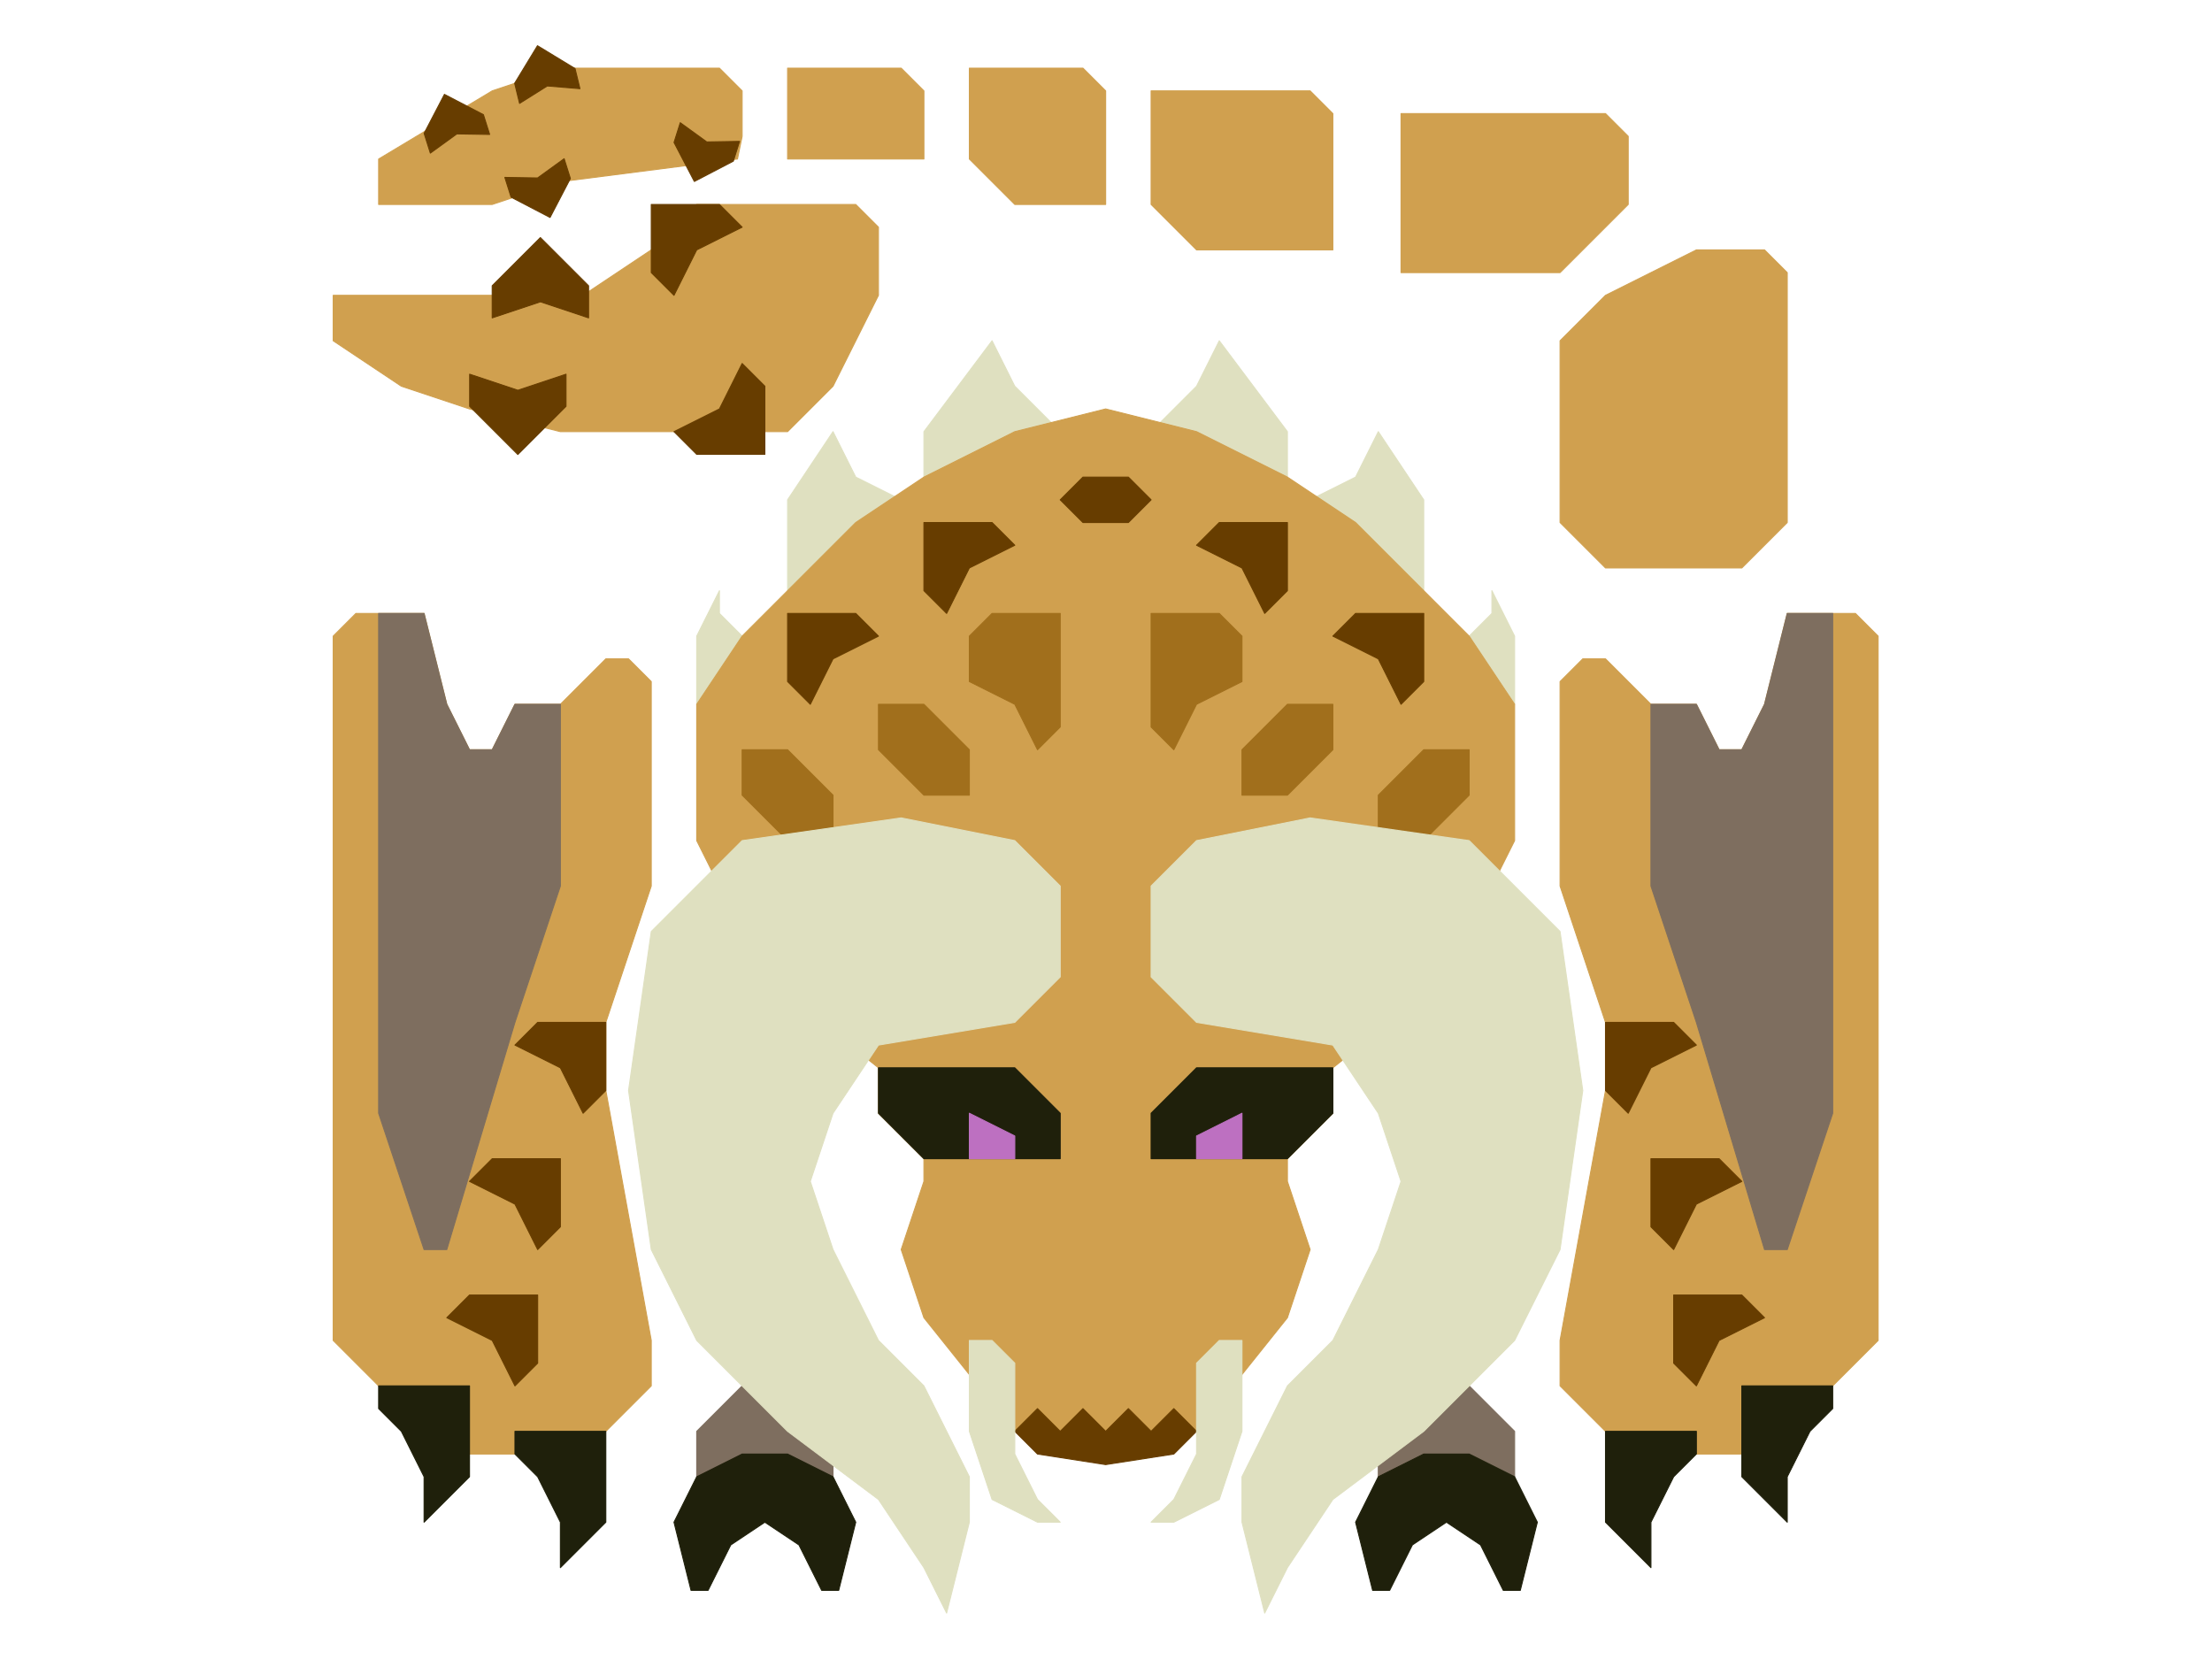 <?xml version="1.0" encoding="UTF-8" standalone="no"?>
<!DOCTYPE svg PUBLIC "-//W3C//DTD SVG 1.1//EN" "http://www.w3.org/Graphics/SVG/1.1/DTD/svg11.dtd">
<svg width="100%" height="100%" viewBox="0 0 4634 3475" version="1.1" xmlns="http://www.w3.org/2000/svg" xmlns:xlink="http://www.w3.org/1999/xlink" xml:space="preserve" xmlns:serif="http://www.serif.com/" style="fill-rule:evenodd;clip-rule:evenodd;stroke-linecap:round;stroke-linejoin:round;stroke-miterlimit:1.5;">
    <g transform="matrix(2.083,0,0,2.083,0,0)">
        <g id="Layer14">
            <g transform="matrix(1,0,0,1,-30.5,-0.025)">
                <path d="M731.2,708.35L731.2,639.8L754.05,594.1L754.05,616.95L776.9,639.8L731.2,708.35Z" style="fill:rgb(223,224,192);stroke:rgb(223,224,192);stroke-width:1px;"/>
            </g>
            <g transform="matrix(-1,0,0,1,2254.5,-0.025)">
                <path d="M731.2,708.35L731.2,639.8L754.05,594.1L754.05,616.95L776.9,639.8L731.2,708.35Z" style="fill:rgb(223,224,192);stroke:rgb(223,224,192);stroke-width:1px;"/>
            </g>
            <g transform="matrix(1,0,0,1,-30.5,-0.025)">
                <path d="M822.6,594.1L822.6,502.7L868.3,434.15L891.15,479.85L936.85,502.7L822.6,594.1Z" style="fill:rgb(223,224,192);stroke:rgb(223,224,192);stroke-width:1px;"/>
            </g>
            <g transform="matrix(-1,0,0,1,2254.5,-0.025)">
                <path d="M822.6,594.1L822.6,502.7L868.3,434.15L891.15,479.85L936.85,502.7L822.6,594.1Z" style="fill:rgb(223,224,192);stroke:rgb(223,224,192);stroke-width:1px;"/>
            </g>
            <g transform="matrix(1,0,0,1,-30.5,-0.025)">
                <path d="M959.7,479.85L959.7,434.15L1028.25,342.75L1051.1,388.45L1096.8,434.15L959.7,479.85Z" style="fill:rgb(223,224,192);stroke:rgb(223,224,192);stroke-width:1px;"/>
            </g>
            <g transform="matrix(-1,0,0,1,2254.5,-0.025)">
                <path d="M959.7,479.85L959.7,434.15L1028.25,342.75L1051.1,388.45L1096.8,434.15L959.7,479.85Z" style="fill:rgb(223,224,192);stroke:rgb(223,224,192);stroke-width:1px;"/>
            </g>
        </g>
        <g id="Layer9">
            <g transform="matrix(1,0,0,1,-30.5,-0.025)">
                <path d="M1233.9,1439.55L1051.1,1439.55L959.7,1325.3L936.85,1256.75L959.7,1188.2L959.7,1165.35L914,1119.65L914,1073.95L799.75,982.55L731.2,845.45L731.2,708.35L776.9,639.8L891.15,525.55L959.7,479.85L1051.1,434.15L1142.5,411.3L1233.9,434.15L1325.3,479.85L1393.85,525.55L1508.1,639.8L1553.8,708.35L1553.8,845.45L1485.25,982.55L1371,1073.95L1371,1119.65L1325.3,1165.35L1325.3,1188.2L1348.15,1256.75L1325.3,1325.3L1233.9,1439.55Z" style="fill:rgb(208,160,79);stroke:rgb(208,160,79);stroke-width:1px;"/>
            </g>
            <g transform="matrix(1,0,0,1,-30.5,-0.025)">
                <path d="M388.45,616.95L365.6,639.8L365.6,1348.15L411.3,1393.85L502.7,1462.4L571.25,1462.4L639.8,1439.55L685.5,1393.85L685.5,1348.15L639.8,1096.8L639.8,1028.25L685.5,891.15L685.5,685.5L662.65,662.65L639.8,662.65L594.1,708.35L548.4,708.35L525.55,754.05L502.7,754.05L479.85,708.35L457,616.95L388.45,616.95Z" style="fill:rgb(208,160,79);stroke:rgb(208,160,79);stroke-width:1px;"/>
            </g>
            <g transform="matrix(-1,0,0,1,2254.5,-0.025)">
                <path d="M388.45,616.95L365.6,639.8L365.6,1348.15L411.3,1393.85L502.7,1462.4L571.25,1462.4L639.8,1439.55L685.5,1393.85L685.5,1348.15L639.8,1096.8L639.8,1028.25L685.5,891.15L685.5,685.5L662.65,662.65L639.8,662.65L594.1,708.35L548.4,708.35L525.55,754.05L502.7,754.05L479.85,708.35L457,616.95L388.45,616.95Z" style="fill:rgb(208,160,79);stroke:rgb(208,160,79);stroke-width:1px;"/>
            </g>
            <g transform="matrix(1,0,0,1,-30.5,-0.025)">
                <path d="M1782.3,571.25L1828,525.55L1828,274.2L1805.15,251.35L1736.6,251.35L1645.2,297.05L1599.5,342.75L1599.5,525.55L1645.2,571.25L1782.3,571.25Z" style="fill:rgb(208,160,79);stroke:rgb(208,160,79);stroke-width:1px;"/>
            </g>
            <g transform="matrix(1,0,0,1,-53.35,-0.025)">
                <path d="M1690.9,205.65L1690.9,137.1L1668.05,114.25L1462.4,114.25L1462.4,274.2L1622.35,274.2L1690.9,205.65Z" style="fill:rgb(208,160,79);stroke:rgb(208,160,79);stroke-width:1px;"/>
            </g>
            <g transform="matrix(1,0,0,1,-30.5,-0.025)">
                <path d="M1348.15,91.4L1188.2,91.4L1188.2,205.65L1233.9,251.35L1371,251.35L1371,114.25L1348.15,91.4Z" style="fill:rgb(208,160,79);stroke:rgb(208,160,79);stroke-width:1px;"/>
            </g>
            <g transform="matrix(1,0,0,1,-30.5,-0.025)">
                <path d="M1142.5,205.65L1142.5,91.4L1119.65,68.55L1005.4,68.55L1005.4,159.95L1051.1,205.65L1142.5,205.65Z" style="fill:rgb(208,160,79);stroke:rgb(208,160,79);stroke-width:1px;"/>
            </g>
            <g transform="matrix(1,0,0,1,-30.5,-0.025)">
                <path d="M936.85,68.55L959.7,91.4L959.7,159.95L822.6,159.95L822.6,68.55L936.85,68.55Z" style="fill:rgb(208,160,79);stroke:rgb(208,160,79);stroke-width:1px;"/>
            </g>
            <g transform="matrix(1,0,0,1,-30.5,-0.025)">
                <path d="M776.9,91.4L754.05,68.55L594.1,68.55L525.55,91.4L411.3,159.95L411.3,205.65L525.55,205.65L594.1,182.8L772.193,159.95L776.9,137.1L776.9,91.4Z" style="fill:rgb(208,160,79);stroke:rgb(208,160,79);stroke-width:1px;"/>
            </g>
            <g transform="matrix(1,0,0,1,-30.5,-0.025)">
                <path d="M891.15,205.65L731.2,205.65L685.5,251.35L616.95,297.05L365.6,297.05L365.6,342.75L434.15,388.45L502.7,411.3L594.1,434.15L822.6,434.15L868.3,388.45L914,297.05L914,228.5L891.15,205.65Z" style="fill:rgb(208,160,79);stroke:rgb(208,160,79);stroke-width:1px;"/>
            </g>
        </g>
        <g id="Layer15">
            <g transform="matrix(1,0,0,1,-30.5,-0.025)">
                <path d="M594.1,708.35L594.1,891.15L548.4,1028.25L479.85,1256.75L457,1256.75L411.3,1119.65L411.3,616.95L457,616.95L479.85,708.35L502.7,754.05L525.55,754.05L548.4,708.35L594.1,708.35Z" style="fill:rgb(126,110,95);stroke:rgb(126,110,95);stroke-width:1px;"/>
            </g>
            <g transform="matrix(-1,0,0,1,2254.5,-0.025)">
                <path d="M594.1,708.35L594.1,891.15L548.4,1028.25L479.85,1256.75L457,1256.75L411.3,1119.65L411.3,616.95L457,616.95L479.85,708.35L502.7,754.05L525.55,754.05L548.4,708.35L594.1,708.35Z" style="fill:rgb(126,110,95);stroke:rgb(126,110,95);stroke-width:1px;"/>
            </g>
            <g transform="matrix(1,0,0,1,-30.5,-0.025)">
                <path d="M731.2,1485.25L731.2,1439.55L776.9,1393.85L822.6,1393.85L868.3,1439.55L868.3,1485.25L731.2,1485.25Z" style="fill:rgb(126,110,95);stroke:rgb(126,110,95);stroke-width:1px;"/>
            </g>
            <g transform="matrix(1,0,0,1,655,-0.025)">
                <path d="M731.2,1485.25L731.2,1439.55L776.9,1393.85L822.6,1393.85L868.3,1439.55L868.3,1485.25L731.2,1485.25Z" style="fill:rgb(126,110,95);stroke:rgb(126,110,95);stroke-width:1px;"/>
            </g>
        </g>
        <g id="Layer10">
            <g transform="matrix(1,0,0,1,-30.5,-0.025)">
                <path d="M1119.65,479.85L1096.8,502.7L1119.65,525.55L1165.35,525.55L1188.2,502.7L1165.35,479.85L1119.65,479.85Z" style="fill:rgb(103,61,0);stroke:rgb(103,61,0);stroke-width:1px;"/>
            </g>
            <g transform="matrix(1,0,0,1,-30.5,-0.025)">
                <path d="M1028.25,525.55L1051.1,548.4L1005.4,571.25L982.55,616.95L959.7,594.1L959.7,525.55L1028.25,525.55Z" style="fill:rgb(103,61,0);stroke:rgb(103,61,0);stroke-width:1px;"/>
            </g>
            <g transform="matrix(1,0,0,1,-304.7,-319.925)">
                <path d="M1028.25,525.55L1051.1,548.4L1005.4,571.25L982.55,616.95L959.7,594.1L959.7,525.55L1028.25,525.55Z" style="fill:rgb(103,61,0);stroke:rgb(103,61,0);stroke-width:1px;"/>
            </g>
            <g transform="matrix(0.572,0.298,-0.298,0.572,54.64,-491.707)">
                <path d="M1028.25,525.55L1051.1,548.4L1005.4,571.25L982.55,616.95L959.7,594.1L959.7,525.55L1028.25,525.55Z" style="fill:rgb(103,61,0);stroke:rgb(103,61,0);stroke-width:1.55px;"/>
            </g>
            <g transform="matrix(-0.572,-0.298,0.298,-0.572,945.548,805.33)">
                <path d="M1028.25,525.55L1051.1,548.4L1005.4,571.25L982.55,616.95L959.7,594.1L959.7,525.55L1028.25,525.55Z" style="fill:rgb(103,61,0);stroke:rgb(103,61,0);stroke-width:1.55px;"/>
            </g>
            <g transform="matrix(0.572,-0.298,-0.298,-0.572,305.99,769.109)">
                <path d="M1028.25,525.55L1051.1,548.4L1005.4,571.25L982.55,616.95L959.7,594.1L959.7,525.55L1028.25,525.55Z" style="fill:rgb(103,61,0);stroke:rgb(103,61,0);stroke-width:1.55px;"/>
            </g>
            <g transform="matrix(0.551,0.335,-0.335,0.551,187.831,-565.105)">
                <path d="M1028.25,525.55L1051.1,548.4L1005.4,571.25L982.55,616.95L959.7,594.1L959.7,525.55L1028.25,525.55Z" style="fill:rgb(103,61,0);stroke:rgb(103,61,0);stroke-width:1.55px;"/>
            </g>
            <g transform="matrix(1,0,0,1,655,502.675)">
                <path d="M1028.25,525.55L1051.1,548.4L1005.4,571.25L982.55,616.95L959.7,594.1L959.7,525.55L1028.25,525.55Z" style="fill:rgb(103,61,0);stroke:rgb(103,61,0);stroke-width:1px;"/>
            </g>
            <g transform="matrix(0.707,0.707,-0.707,0.707,236.532,-811.142)">
                <path d="M1028.25,525.55L1051.1,548.4L1005.4,571.25L982.55,616.95L959.7,594.1L959.7,525.55L1028.25,525.55Z" style="fill:rgb(103,61,0);stroke:rgb(103,61,0);stroke-width:1px;"/>
            </g>
            <g transform="matrix(1,0,0,1,700.7,639.775)">
                <path d="M1028.25,525.55L1051.1,548.4L1005.4,571.25L982.55,616.95L959.7,594.1L959.7,525.55L1028.25,525.55Z" style="fill:rgb(103,61,0);stroke:rgb(103,61,0);stroke-width:1px;"/>
            </g>
            <g transform="matrix(1,0,0,1,723.55,776.875)">
                <path d="M1028.25,525.55L1051.1,548.4L1005.4,571.25L982.55,616.95L959.7,594.1L959.7,525.55L1028.25,525.55Z" style="fill:rgb(103,61,0);stroke:rgb(103,61,0);stroke-width:1px;"/>
            </g>
            <g transform="matrix(-1,0,0,1,2254.5,-0.025)">
                <path d="M1028.25,525.55L1051.1,548.4L1005.4,571.25L982.55,616.95L959.7,594.1L959.7,525.55L1028.25,525.55Z" style="fill:rgb(103,61,0);stroke:rgb(103,61,0);stroke-width:1px;"/>
            </g>
            <g transform="matrix(-1,0,0,1,1569,502.675)">
                <path d="M1028.25,525.55L1051.1,548.4L1005.4,571.25L982.55,616.95L959.7,594.1L959.7,525.55L1028.25,525.55Z" style="fill:rgb(103,61,0);stroke:rgb(103,61,0);stroke-width:1px;"/>
            </g>
            <g transform="matrix(-1,0,0,1,1523.3,639.775)">
                <path d="M1028.25,525.55L1051.1,548.4L1005.4,571.25L982.55,616.95L959.7,594.1L959.7,525.55L1028.25,525.55Z" style="fill:rgb(103,61,0);stroke:rgb(103,61,0);stroke-width:1px;"/>
            </g>
            <g transform="matrix(-1,0,0,1,1500.45,776.875)">
                <path d="M1028.25,525.55L1051.1,548.4L1005.4,571.25L982.55,616.95L959.7,594.1L959.7,525.55L1028.25,525.55Z" style="fill:rgb(103,61,0);stroke:rgb(103,61,0);stroke-width:1px;"/>
            </g>
            <g transform="matrix(-1,0,0,1,2391.6,91.375)">
                <path d="M1028.25,525.55L1051.1,548.4L1005.4,571.25L982.55,616.95L959.7,594.1L959.7,525.55L1028.25,525.55Z" style="fill:rgb(103,61,0);stroke:rgb(103,61,0);stroke-width:1px;"/>
            </g>
            <g transform="matrix(1,0,0,1,-167.6,91.375)">
                <path d="M1028.25,525.55L1051.1,548.4L1005.4,571.25L982.55,616.95L959.7,594.1L959.7,525.55L1028.25,525.55Z" style="fill:rgb(103,61,0);stroke:rgb(103,61,0);stroke-width:1px;"/>
            </g>
            <g transform="matrix(-1,0,0,-1,1728.95,982.525)">
                <path d="M1028.25,525.55L1051.1,548.4L1005.4,571.25L982.55,616.95L959.7,594.1L959.7,525.55L1028.25,525.55Z" style="fill:rgb(103,61,0);stroke:rgb(103,61,0);stroke-width:1px;"/>
            </g>
            <g transform="matrix(-0.707,-0.707,0.707,-0.707,827.755,1507.18)">
                <path d="M1028.25,525.55L1051.1,548.4L1005.4,571.25L982.55,616.95L959.7,594.1L959.7,525.55L1028.25,525.55Z" style="fill:rgb(103,61,0);stroke:rgb(103,61,0);stroke-width:1px;"/>
            </g>
            <g transform="matrix(1,0,0,-1,-30.5,2879.08)">
                <path d="M1051.1,1439.55L1073.95,1462.4L1096.8,1439.55L1119.65,1462.4L1142.5,1439.55L1165.35,1462.4L1188.2,1439.55L1211.05,1462.4L1233.9,1439.55L1211.05,1416.7L1142.5,1406.08L1073.95,1416.7L1051.1,1439.55Z" style="fill:rgb(103,61,0);stroke:rgb(103,61,0);stroke-width:1px;"/>
            </g>
        </g>
        <g id="Layer11">
            <g transform="matrix(1,0,0,1,-30.5,-0.025)">
                <path d="M822.6,845.45L776.9,799.75L776.9,754.05L822.6,754.05L868.3,799.75L868.3,845.45L822.6,845.45Z" style="fill:rgb(161,111,28);stroke:rgb(161,111,28);stroke-width:1px;"/>
            </g>
            <g transform="matrix(1,0,0,1,106.6,-45.725)">
                <path d="M822.6,845.45L776.9,799.75L776.9,754.05L822.6,754.05L868.3,799.75L868.3,845.45L822.6,845.45Z" style="fill:rgb(161,111,28);stroke:rgb(161,111,28);stroke-width:1px;"/>
            </g>
            <g transform="matrix(-1,0,0,1,2117.4,-45.725)">
                <path d="M822.6,845.45L776.9,799.75L776.9,754.05L822.6,754.05L868.3,799.75L868.3,845.45L822.6,845.45Z" style="fill:rgb(161,111,28);stroke:rgb(161,111,28);stroke-width:1px;"/>
            </g>
            <g transform="matrix(-1,0,0,1,2254.5,-0.025)">
                <path d="M822.6,845.45L776.9,799.75L776.9,754.05L822.6,754.05L868.3,799.75L868.3,845.45L822.6,845.45Z" style="fill:rgb(161,111,28);stroke:rgb(161,111,28);stroke-width:1px;"/>
            </g>
            <g transform="matrix(1,0,0,1,-30.5,-0.025)">
                <path d="M1096.8,616.95L1096.8,731.2L1073.95,754.05L1051.1,708.35L1005.4,685.5L1005.4,639.8L1028.25,616.95L1096.8,616.95Z" style="fill:rgb(161,111,28);stroke:rgb(161,111,28);stroke-width:1px;"/>
            </g>
            <g transform="matrix(-1,0,0,1,2254.5,-0.025)">
                <path d="M1096.8,616.95L1096.8,731.2L1073.95,754.05L1051.1,708.35L1005.4,685.5L1005.4,639.8L1028.25,616.95L1096.8,616.95Z" style="fill:rgb(161,111,28);stroke:rgb(161,111,28);stroke-width:1px;"/>
            </g>
        </g>
        <g id="Layer8">
            <g transform="matrix(1,0,0,1,-30.5,-0.025)">
                <path d="M1051.1,845.45L936.85,822.6L776.9,845.45L685.5,936.85L662.65,1096.8L685.5,1256.75L731.2,1348.15L822.6,1439.55L914,1508.1L959.7,1576.65L982.55,1622.35L1005.4,1530.95L1005.4,1485.25L959.7,1393.85L914,1348.15L868.3,1256.75L845.45,1188.2L868.3,1119.65L914,1051.1L1051.1,1028.25L1096.8,982.55L1096.8,891.15L1051.1,845.45Z" style="fill:rgb(223,224,192);stroke:rgb(223,224,192);stroke-width:1px;"/>
            </g>
            <g transform="matrix(-1,0,0,1,2254.5,-0.025)">
                <path d="M1051.1,845.45L936.85,822.6L776.9,845.45L685.5,936.85L662.65,1096.8L685.5,1256.75L731.2,1348.15L822.6,1439.55L914,1508.1L959.7,1576.65L982.55,1622.35L1005.4,1530.95L1005.4,1485.25L959.7,1393.85L914,1348.15L868.3,1256.75L845.45,1188.2L868.3,1119.65L914,1051.1L1051.1,1028.25L1096.8,982.55L1096.8,891.15L1051.1,845.45Z" style="fill:rgb(223,224,192);stroke:rgb(223,224,192);stroke-width:1px;"/>
            </g>
            <g transform="matrix(1,0,0,1,-30.5,-0.025)">
                <path d="M1005.4,1348.15L1005.4,1439.55L1028.25,1508.1L1073.95,1530.95L1096.8,1530.95L1073.95,1508.1L1051.1,1462.4L1051.1,1371L1028.25,1348.15L1005.4,1348.15Z" style="fill:rgb(223,224,192);stroke:rgb(223,224,192);stroke-width:1px;"/>
            </g>
            <g transform="matrix(-1,0,0,1,2254.5,-0.025)">
                <path d="M1005.4,1348.15L1005.4,1439.55L1028.25,1508.1L1073.95,1530.95L1096.8,1530.95L1073.95,1508.1L1051.1,1462.4L1051.1,1371L1028.25,1348.15L1005.4,1348.15Z" style="fill:rgb(223,224,192);stroke:rgb(223,224,192);stroke-width:1px;"/>
            </g>
        </g>
        <g id="Layer13">
            <g transform="matrix(1,0,0,1,-30.5,-0.025)">
                <path d="M1096.8,1165.35L1096.8,1119.65L1051.1,1073.95L914,1073.95L914,1119.65L959.7,1165.35L1096.8,1165.35Z" style="fill:rgb(31,32,11);stroke:rgb(31,32,11);stroke-width:1px;"/>
            </g>
            <g transform="matrix(-1,0,0,1,2254.5,-0.025)">
                <path d="M1096.8,1165.35L1096.8,1119.65L1051.1,1073.95L914,1073.95L914,1119.65L959.7,1165.35L1096.8,1165.35Z" style="fill:rgb(31,32,11);stroke:rgb(31,32,11);stroke-width:1px;"/>
            </g>
            <g transform="matrix(1,0,0,1,-30.5,-0.025)">
                <path d="M639.8,1439.55L639.8,1530.95L594.1,1576.65L594.1,1530.95L571.25,1485.25L548.4,1462.4L548.4,1439.55L639.8,1439.55Z" style="fill:rgb(31,32,11);stroke:rgb(31,32,11);stroke-width:1px;"/>
            </g>
            <g transform="matrix(-1,0,0,1,2254.5,-0.025)">
                <path d="M639.8,1439.55L639.8,1530.95L594.1,1576.65L594.1,1530.95L571.25,1485.25L548.4,1462.4L548.4,1439.55L639.8,1439.55Z" style="fill:rgb(31,32,11);stroke:rgb(31,32,11);stroke-width:1px;"/>
            </g>
            <g transform="matrix(1,0,0,1,-167.6,-45.725)">
                <path d="M639.8,1439.55L639.8,1530.95L594.1,1576.65L594.1,1530.95L571.25,1485.25L548.4,1462.4L548.4,1439.55L639.8,1439.55Z" style="fill:rgb(31,32,11);stroke:rgb(31,32,11);stroke-width:1px;"/>
            </g>
            <g transform="matrix(-1,0,0,1,2391.6,-45.725)">
                <path d="M639.8,1439.55L639.8,1530.95L594.1,1576.65L594.1,1530.95L571.25,1485.25L548.4,1462.4L548.4,1439.55L639.8,1439.55Z" style="fill:rgb(31,32,11);stroke:rgb(31,32,11);stroke-width:1px;"/>
            </g>
            <g transform="matrix(1,0,0,1,-30.5,-0.025)">
                <path d="M731.2,1485.25L708.35,1530.95L725.488,1599.5L742.625,1599.5L765.475,1553.8L799.75,1530.95L834.025,1553.8L856.875,1599.5L874.013,1599.5L891.15,1530.95L868.3,1485.25L822.6,1462.4L776.9,1462.4L731.2,1485.25Z" style="fill:rgb(31,32,11);stroke:rgb(31,32,11);stroke-width:1px;"/>
            </g>
            <g transform="matrix(1,0,0,1,655,-0.025)">
                <path d="M731.2,1485.25L708.35,1530.95L725.488,1599.5L742.625,1599.5L765.475,1553.8L799.75,1530.95L834.025,1553.8L856.875,1599.5L874.013,1599.5L891.15,1530.95L868.3,1485.25L822.6,1462.4L776.9,1462.4L731.2,1485.25Z" style="fill:rgb(31,32,11);stroke:rgb(31,32,11);stroke-width:1px;"/>
            </g>
        </g>
        <g id="Layer12">
            <g transform="matrix(1,0,0,1,-30.5,-0.025)">
                <path d="M1005.4,1165.35L1005.4,1119.65L1051.1,1142.5L1051.1,1165.35L1005.4,1165.35Z" style="fill:rgb(189,112,193);stroke:rgb(189,112,193);stroke-width:1px;"/>
            </g>
            <g transform="matrix(-1,0,0,1,2254.5,-0.025)">
                <path d="M1005.4,1165.35L1005.4,1119.65L1051.1,1142.5L1051.1,1165.35L1005.4,1165.35Z" style="fill:rgb(189,112,193);stroke:rgb(189,112,193);stroke-width:1px;"/>
            </g>
        </g>
    </g>
</svg>
